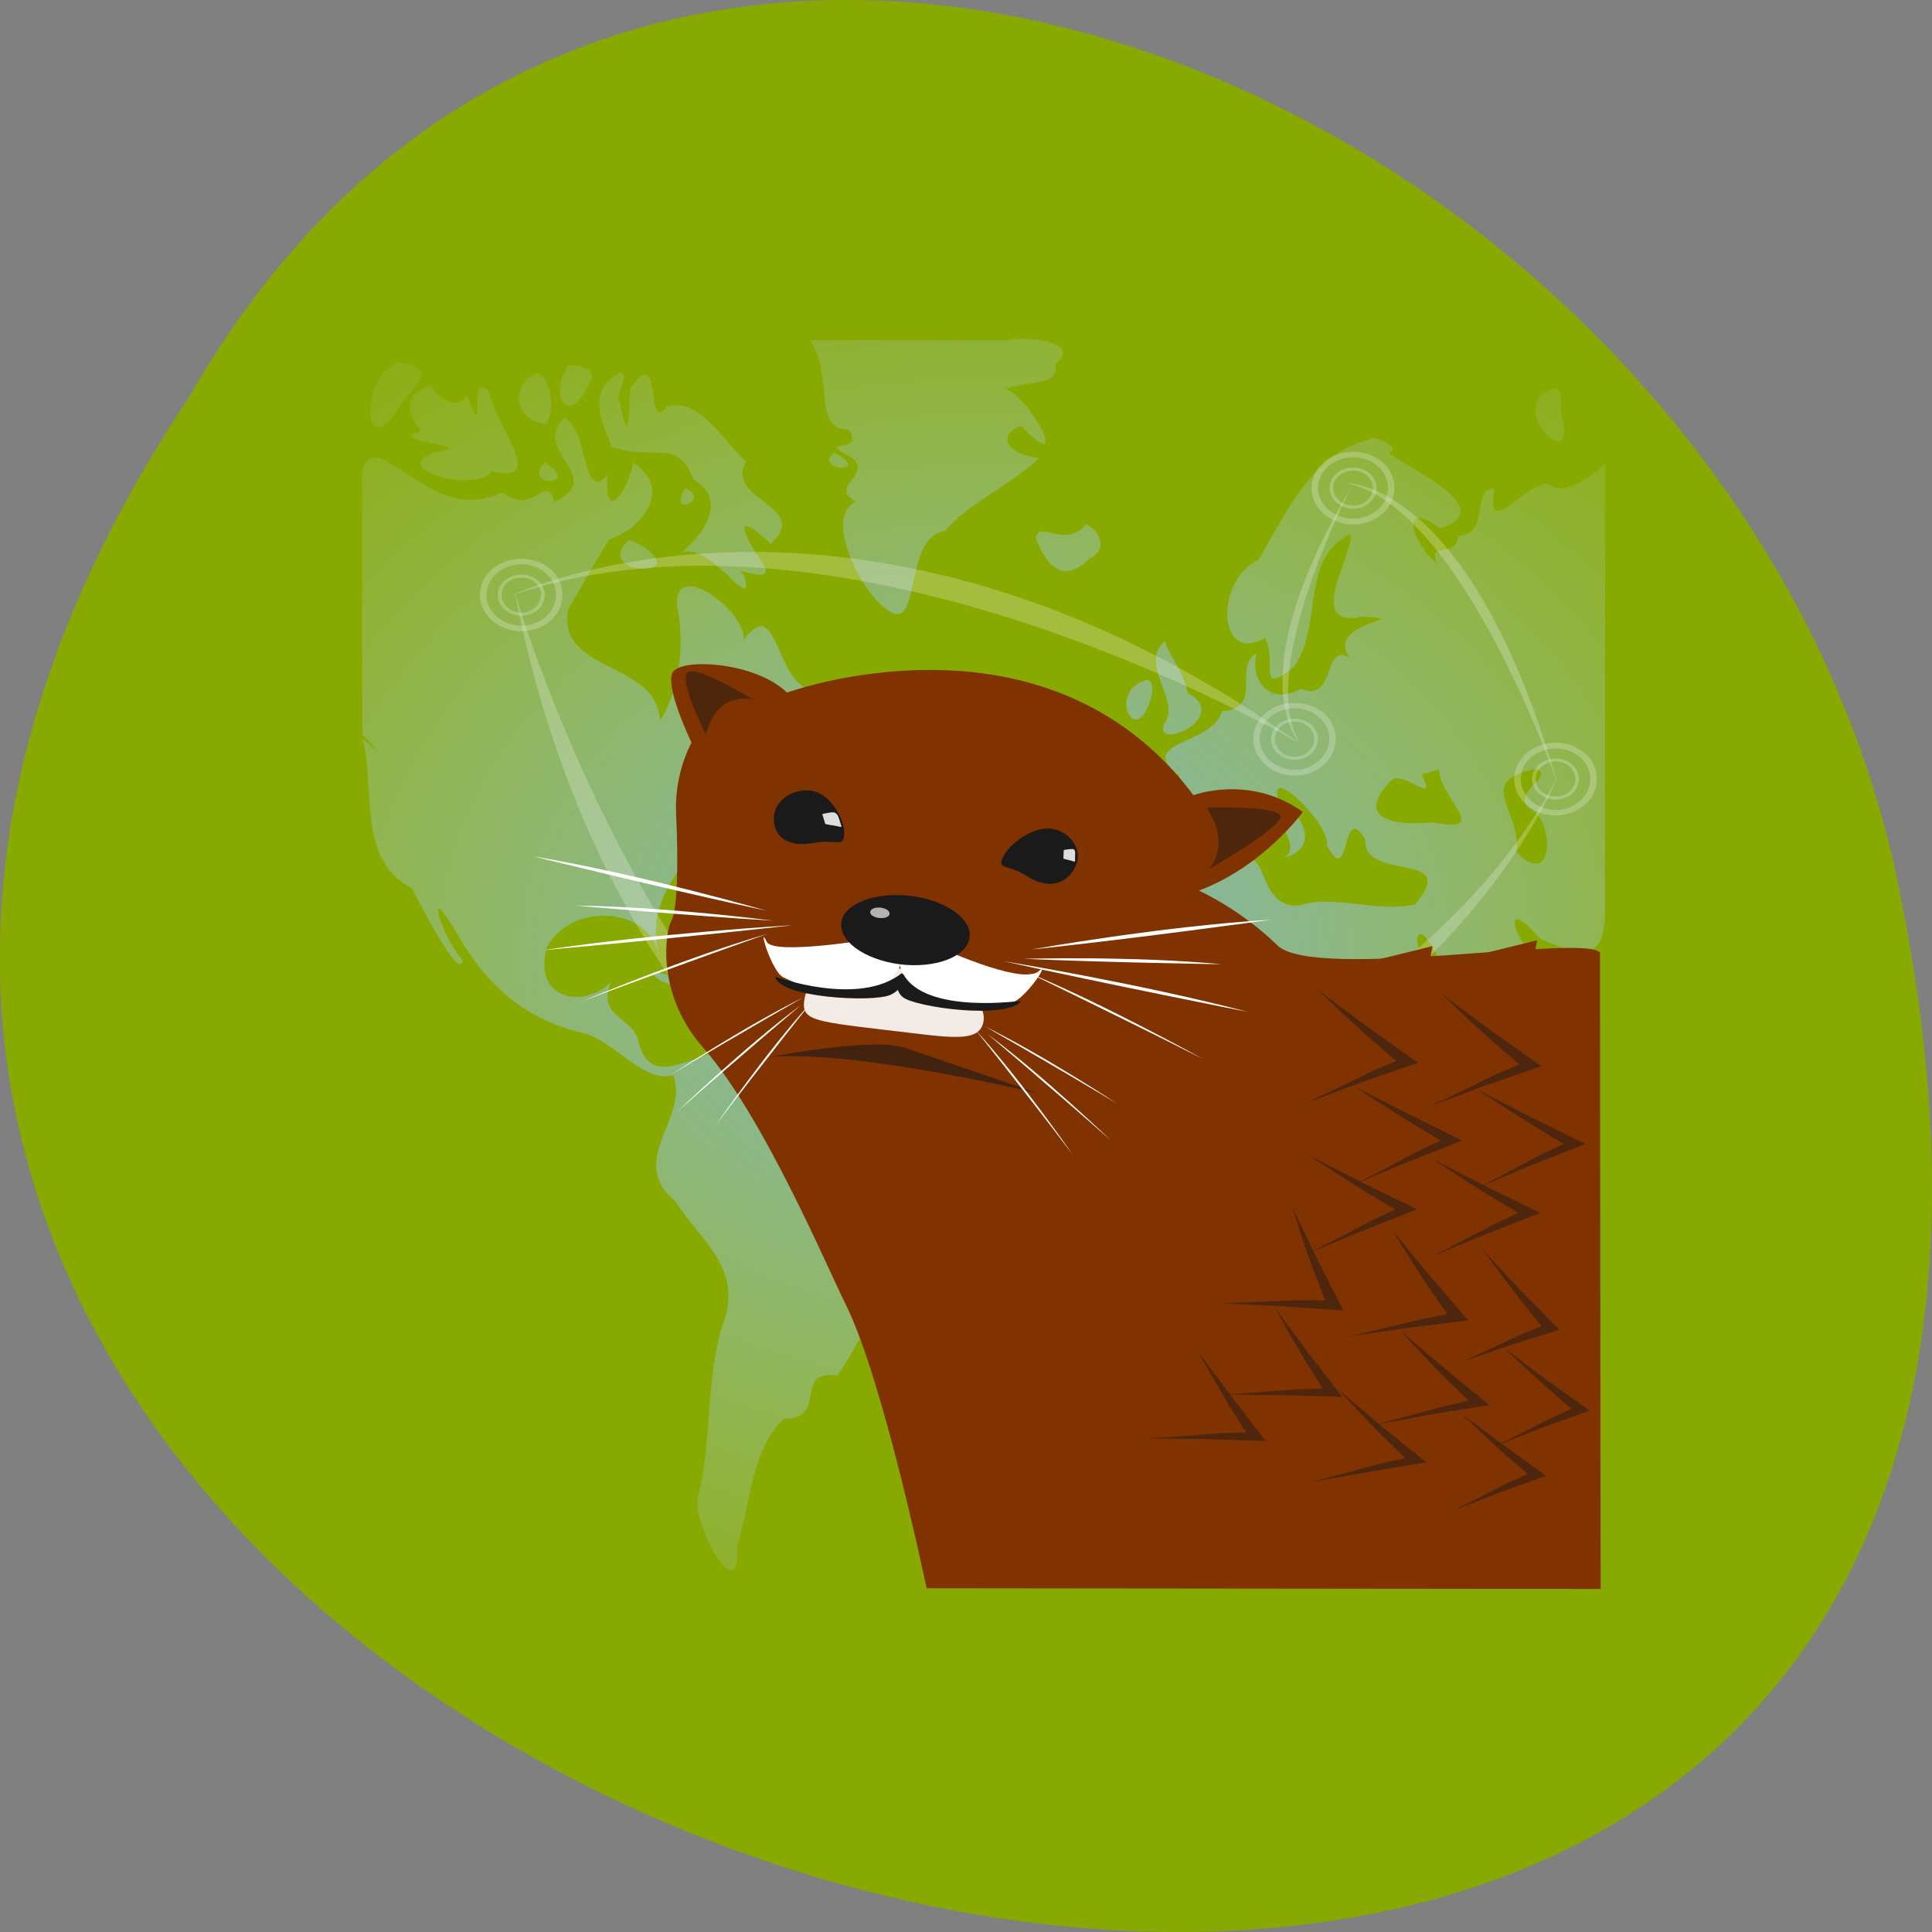 
<svg xmlns="http://www.w3.org/2000/svg" xmlns:xlink="http://www.w3.org/1999/xlink" width="22px" height="22px" viewBox="0 0 22 22" version="1.1">
<rect x="0" y="0" width="22" height="22" fill="#808080" stroke="none"/>
<defs>
<radialGradient id="radial0" gradientUnits="userSpaceOnUse" cx="63.98" cy="61.949" fx="63.98" fy="61.949" r="58.02" gradientTransform="matrix(0.184,0,0,0.145,-0.554,1.873)">
<stop offset="0" style="stop-color:rgb(48.235%,72.157%,94.118%);stop-opacity:0.8;"/>
<stop offset="1" style="stop-color:rgb(70.98%,83.529%,94.902%);stop-opacity:0.097;"/>
</radialGradient>
</defs>
<g id="surface1">
<path style=" stroke:none;fill-rule:nonzero;fill:rgb(53.333%,66.667%,0%);fill-opacity:1;" d="M 2.145 4.535 C -8.852 21.074 26.215 31.262 21.574 9.879 C 19.598 1.043 7.188 -4.316 2.145 4.535 Z M 2.145 4.535 "/>
<path style=" stroke:none;fill-rule:evenodd;fill:rgb(53.333%,66.667%,0%);fill-opacity:1;" d="M 4.109 3.879 L 18.23 3.879 L 18.23 18.082 L 4.109 18.082 Z M 4.109 3.879 "/>
<path style=" stroke:none;fill-rule:nonzero;fill:url(#radial0);" d="M 9.223 3.875 C 9.5 4.258 9.242 4.895 9.664 4.891 C 9.867 5.188 9.254 4.977 9.695 5.207 C 9.949 5.41 9.43 5.527 9.742 5.711 C 9.379 5.902 9.801 6.715 10.07 6.918 C 10.512 7.301 10.266 6.109 10.762 6.047 C 11.027 5.73 11.5 5.531 11.836 5.215 C 11.508 5.188 11.316 4.977 11.625 4.848 C 12.199 5.449 11.77 4.566 11.453 4.426 C 11.758 4.324 12.059 4.398 12.016 4.141 C 12.336 3.898 11.703 3.82 11.477 3.875 C 10.727 3.875 9.977 3.875 9.223 3.875 Z M 4.539 4.125 C 4.125 4.246 4.098 5.258 4.512 4.695 C 4.613 4.465 5.082 4.188 4.539 4.125 Z M 6.469 4.16 C 6.23 4.543 6.5 4.848 6.699 4.383 C 6.84 4.188 6.594 4.168 6.469 4.16 Z M 7.062 4.246 C 6.602 4.465 6.949 4.973 6.961 5.086 C 7.445 5.258 7.715 4.973 7.898 5.461 C 8.359 5.73 7.887 6.207 7.715 6.328 C 8.027 6.051 8.625 7.086 8.469 6.539 C 8.281 6.398 8.973 6.766 8.613 6.309 C 8.285 5.762 8.641 6.062 8.777 6.191 C 9.25 5.758 8.242 5.703 8.496 5.258 C 8.273 5.074 7.984 4.52 7.598 4.629 C 7.336 4.973 7.559 3.875 7.176 4.426 C 7.156 4.734 7.168 5.125 7.059 4.59 C 6.984 4.496 7.188 4.277 7.062 4.246 Z M 6.125 4.25 C 5.816 4.355 5.832 4.781 6.211 4.828 C 6.34 4.676 6.262 4.277 6.125 4.25 Z M 4.918 4.387 C 4.52 4.484 4.684 4.816 4.805 4.906 C 4.309 5.035 5.562 5.07 4.938 5.152 C 4.418 5.363 5.438 5.613 5.605 5.363 C 6.246 5.523 5.629 4.836 5.574 4.465 C 5.301 4.164 5.562 5.152 5.316 4.496 C 5.23 4.691 4.957 4.523 4.918 4.387 Z M 17.66 4.43 C 17.121 4.645 17.996 5.461 17.777 4.719 C 17.758 4.629 17.828 4.391 17.66 4.43 Z M 6.426 4.758 C 6.039 5.129 6.918 5.438 6.312 5.715 C 6.223 5.371 6.07 5.887 5.723 5.609 C 5.133 5.863 4.828 5.477 4.332 5.215 C 4.035 5.176 4.145 5.504 4.125 5.812 C 4.125 6.66 4.125 7.508 4.125 8.359 C 4.418 8.676 4.242 8.5 4.125 8.41 C 4.285 8.973 4.055 9.789 4.688 10.113 C 4.797 10.32 5.246 11.191 5.266 10.93 C 5.039 10.688 4.809 9.961 5.191 10.609 C 5.535 11.223 5.996 11.625 6.672 11.77 C 7.039 11.898 7.344 12.34 7.668 12.242 C 7.852 12.738 7.125 13.215 7.691 13.68 C 7.988 14.148 8.488 14.453 8.219 15.113 C 8.031 15.754 8.109 16.453 7.945 17.051 C 7.895 17.418 8.441 18.34 8.395 17.602 C 8.555 17.086 8.551 16.52 8.926 16.156 C 9.438 16.16 9.023 15.59 9.535 15.664 C 9.844 15.246 9.934 14.746 10.461 14.582 C 10.523 14.074 11.332 13.297 10.496 13.102 C 10.27 12.984 9.684 12.945 9.727 12.887 C 9.816 12.383 8.969 12.242 8.609 12.035 C 8.137 11.691 7.422 12.605 7.258 11.816 C 7.156 11.566 6.793 11.562 6.961 11.18 C 6.66 11.488 6.07 11.395 6.223 10.801 C 6.457 10.301 7.359 10.277 7.512 10.879 C 7.297 10.215 7.922 9.699 8.27 9.227 C 8.34 9 8.762 8.809 8.617 9.105 C 8.863 9.098 9.234 8.641 8.797 8.852 C 8.793 8.438 8.414 8.555 8.293 8.613 C 8.52 8.246 9.684 8.449 9.195 7.844 C 8.816 7.688 8.852 6.773 8.469 7.285 C 8.5 6.969 7.691 6.355 7.707 6.883 C 7.809 7.352 7.727 7.895 7.516 8.203 C 7.473 7.512 6.324 7.668 6.473 6.93 C 6.688 6.578 6.938 6.094 6.961 6.137 C 7.344 5.988 7.652 5.551 7.207 5.266 C 7.184 5.516 6.871 6.031 6.918 5.406 C 6.629 5.758 6.695 4.852 6.426 4.758 Z M 15.602 5 C 14.93 5.168 14.66 5.828 14.328 6.375 C 13.836 6.602 13.855 7.574 14.406 7.266 C 14.551 7.527 14.301 7.941 14.73 7.598 C 15.074 7.129 14.789 6.371 15.379 6.078 C 15.422 6.309 14.836 7.164 15.52 7.023 C 16.137 7.047 15.07 7.086 15.371 7.488 C 15.059 7.301 15.219 8.008 14.812 7.844 C 14.461 8.039 14.23 7.754 14.309 7.438 C 14.031 7.602 14.398 8.07 13.914 8.098 C 13.809 8.492 12.922 8.434 13.426 8.832 C 13.648 9.426 12.59 8.871 12.891 9.582 C 13.148 10.289 13.688 9.348 13.906 9.168 C 14.328 8.832 14.953 9.738 14.574 9.773 C 15 9.715 14.91 9.301 14.57 9.141 C 14.387 8.648 15.152 9.379 15.109 9.625 C 15.383 10.145 15.27 9.094 15.547 9.559 C 15.512 10.051 16.652 9.676 16.109 10.301 C 15.641 10.395 15.18 10.176 14.777 10.316 C 14.402 10.312 14.422 9.902 14.285 9.801 C 13.809 9.84 13.219 9.836 12.898 10.23 C 12.555 10.715 12.055 11.395 12.43 12.016 C 12.809 12.934 13.742 12.062 14.277 12.605 C 14.438 12.832 14.141 13.102 14.496 13.348 C 14.633 13.867 14.344 14.363 14.676 14.863 C 14.844 15.332 14.953 16.035 15.586 15.605 C 16.258 15.191 16.078 14.43 16.633 14.004 C 16.195 13.137 17.168 12.754 17.414 12.047 C 16.883 12.125 16.406 11.582 16.281 11.035 C 16.055 10.77 16.113 10.379 16.363 10.879 C 16.707 11.219 16.715 12.23 17.348 11.711 C 17.637 11.586 18.43 11.109 17.797 10.895 C 17.391 11.199 16.941 9.992 17.539 10.691 C 17.973 10.879 18.277 10.992 18.277 10.367 C 18.277 8.68 18.277 6.973 18.277 5.273 C 18.145 5.414 17.797 5.676 17.621 5.504 C 17.32 5.547 16.922 6.148 17.016 5.566 C 16.754 5.547 16.969 6.086 16.609 6.102 C 16.57 6.379 16.242 6.152 16.367 6.418 C 16.113 6.234 15.898 5.652 16.398 6.016 C 17.137 5.789 15.91 5.277 15.816 5.152 C 15.977 5.113 15.641 4.941 15.602 5 Z M 9.496 5.152 C 9.25 5.363 9.961 5.402 9.496 5.152 Z M 6.203 5.266 C 5.93 5.559 6.645 5.535 6.203 5.266 Z M 7.801 5.559 C 7.594 5.91 8.109 5.688 7.801 5.559 Z M 12.367 5.973 C 12.125 6.262 11.801 5.895 11.797 6.145 C 11.84 6.219 12.02 6.754 12.406 6.359 C 12.617 6.27 12.535 6.043 12.367 5.973 Z M 7.168 6.145 C 6.707 6.559 7.957 6.598 7.266 6.191 Z M 13.281 7.293 C 12.945 7.516 13.441 7.988 13.273 8.211 C 13.062 8.586 14.051 8.184 13.523 7.887 C 13.484 7.633 13.215 7.32 13.281 7.293 Z M 13.055 7.742 C 12.59 7.875 12.949 8.57 13.113 7.918 C 13.125 7.879 13.137 7.742 13.055 7.742 Z M 9.336 8.246 C 8.902 8.547 9.266 8.852 9.586 8.715 C 9.52 8.531 9.336 8.418 9.336 8.246 Z M 17.5 8.754 C 17.715 8.867 17.105 9.055 17.492 9.254 C 17.719 9.523 17.633 10.105 17.266 9.695 C 17.336 9.234 16.77 8.891 17.5 8.754 Z M 16.391 8.758 C 16.363 9.055 17.016 9.512 16.312 9.363 C 15.941 9.406 15.383 9.352 15.852 8.875 C 16 8.785 16.387 9.191 16.184 8.812 C 16.258 8.809 16.324 8.781 16.391 8.758 Z M 14.246 9.398 C 13.973 9.578 14.434 9.715 14.246 9.398 Z M 7.441 11.066 C 7.395 11.223 8.297 11.383 7.672 11.129 L 7.582 11.098 Z M 8.141 11.289 C 7.867 11.574 8.707 11.375 8.141 11.289 Z M 17.297 13.902 C 16.703 13.918 16.781 15.492 17.199 14.562 C 17.238 14.359 17.395 14.094 17.297 13.902 Z M 17.297 13.902 "/>
<path style=" stroke:none;fill-rule:nonzero;fill:rgb(97.647%,97.647%,97.647%);fill-opacity:0.251;" d="M 5.859 6.734 C 5.859 6.734 7.48 12.445 11.266 14.164 C 11.266 14.164 7.035 12.785 5.859 6.734 Z M 5.859 6.734 "/>
<path style=" stroke:none;fill-rule:nonzero;fill:rgb(97.647%,97.647%,97.647%);fill-opacity:0.251;" d="M 10.031 13.77 C 10.031 13.77 15.816 12.48 17.734 8.852 C 17.734 8.852 16.137 12.938 10.031 13.77 Z M 10.031 13.77 "/>
<path style=" stroke:none;fill-rule:nonzero;fill:rgb(50.196%,20%,0%);fill-opacity:1;" d="M 10.551 18.086 C 10.551 18.086 10.059 15.719 9.633 14.859 C 9.426 14.449 8.695 12.707 8.004 11.926 C 7.457 11.305 7.582 10.59 7.645 10.484 C 7.711 10.375 7.727 9.855 7.699 9.266 C 7.676 8.801 7.875 8.457 7.875 8.457 C 7.875 8.457 7.586 7.859 7.652 7.672 C 7.715 7.48 8.609 7.535 8.961 7.887 C 8.961 7.887 11.906 6.809 13.59 9.055 C 13.59 9.055 14.23 8.812 14.836 9.246 C 14.836 9.246 14.387 9.867 13.652 10.141 C 13.652 10.141 14.133 10.359 14.547 10.766 C 14.965 11.172 18.059 10.629 18.219 10.848 L 18.227 18.094 Z M 10.551 18.086 "/>
<path style=" stroke:none;fill-rule:nonzero;fill:rgb(10.196%,10.196%,10.196%);fill-opacity:1;" d="M 9.613 9.504 C 9.602 9.656 9.52 9.551 9.27 9.598 C 8.996 9.648 8.824 9.551 8.812 9.34 C 8.801 9.102 9.055 8.965 9.258 9.008 C 9.477 9.055 9.625 9.355 9.613 9.504 Z M 9.613 9.504 "/>
<path style=" stroke:none;fill-rule:nonzero;fill:rgb(100%,100%,100%);fill-opacity:0.851;" d="M 9.477 9.25 C 9.539 9.246 9.551 9.316 9.559 9.336 L 9.582 9.41 C 9.59 9.426 9.535 9.406 9.48 9.398 C 9.445 9.395 9.398 9.383 9.398 9.383 L 9.363 9.27 C 9.363 9.27 9.422 9.254 9.477 9.25 Z M 9.477 9.25 "/>
<path style=" stroke:none;fill-rule:nonzero;fill:rgb(10.196%,10.196%,10.196%);fill-opacity:1;" d="M 11.418 9.766 C 11.355 9.906 11.48 9.84 11.688 9.973 C 11.91 10.117 12.117 10.09 12.23 9.898 C 12.355 9.688 12.191 9.473 11.98 9.438 C 11.762 9.402 11.48 9.621 11.418 9.766 Z M 11.418 9.766 "/>
<path style=" stroke:none;fill-rule:nonzero;fill:rgb(100%,100%,100%);fill-opacity:0.851;" d="M 12.207 9.668 C 12.254 9.664 12.242 9.727 12.242 9.742 L 12.242 9.805 C 12.242 9.82 12.207 9.801 12.168 9.793 C 12.145 9.789 12.109 9.777 12.109 9.777 L 12.113 9.68 C 12.113 9.68 12.164 9.668 12.207 9.668 Z M 12.207 9.668 "/>
<path style=" stroke:none;fill-rule:nonzero;fill:rgb(100%,100%,100%);fill-opacity:1;" d="M 9.941 10.691 C 9.941 10.691 8.805 10.883 8.73 10.723 C 8.625 10.504 8.777 11.047 8.914 11.125 C 9.055 11.203 9.836 11.531 10.168 11.125 C 10.496 10.723 9.941 10.691 9.941 10.691 Z M 9.941 10.691 "/>
<path style=" stroke:none;fill-rule:nonzero;fill:rgb(100%,100%,100%);fill-opacity:1;" d="M 10.637 10.762 C 10.637 10.762 11.633 11.23 11.828 11.059 C 11.969 10.934 11.68 11.371 11.523 11.418 C 11.363 11.465 10.5 11.598 10.293 11.137 C 10.09 10.676 10.637 10.762 10.637 10.762 Z M 10.637 10.762 "/>
<path style=" stroke:none;fill-rule:nonzero;fill:rgb(10.196%,10.196%,10.196%);fill-opacity:1;" d="M 11.039 10.684 C 11.004 10.898 10.645 11.031 10.242 10.98 C 9.84 10.926 9.543 10.711 9.582 10.496 C 9.617 10.285 9.977 10.152 10.379 10.203 C 10.781 10.254 11.078 10.473 11.039 10.684 Z M 11.039 10.684 "/>
<path style=" stroke:none;fill-rule:nonzero;fill:rgb(69.804%,69.804%,69.804%);fill-opacity:1;" d="M 10.129 10.41 C 10.125 10.441 10.07 10.461 10.008 10.453 C 9.949 10.445 9.902 10.414 9.91 10.383 C 9.914 10.348 9.969 10.328 10.031 10.336 C 10.09 10.344 10.137 10.375 10.129 10.41 Z M 10.129 10.41 "/>
<path style=" stroke:none;fill-rule:nonzero;fill:rgb(100%,100%,100%);fill-opacity:0.902;" d="M 11.199 11.633 C 11.152 11.891 10.797 11.809 10.074 11.727 C 9.215 11.625 9.117 11.613 9.164 11.355 C 9.215 11.098 9.707 10.953 10.27 11.031 C 10.832 11.105 11.246 11.375 11.199 11.633 Z M 11.199 11.633 "/>
<path style=" stroke:none;fill-rule:nonzero;fill:rgb(10.196%,10.196%,10.196%);fill-opacity:1;" d="M 10.273 11.078 C 10.273 11.078 10.332 11.238 10.141 11.328 C 9.949 11.418 8.867 11.363 8.828 11.121 C 8.828 11.121 9.785 11.473 10.273 11.078 Z M 10.273 11.078 "/>
<path style=" stroke:none;fill-rule:nonzero;fill:rgb(10.196%,10.196%,10.196%);fill-opacity:1;" d="M 10.285 11.09 C 10.285 11.09 10.141 11.23 10.277 11.352 C 10.41 11.469 11.469 11.617 11.633 11.395 C 11.633 11.395 10.535 11.555 10.285 11.09 Z M 10.285 11.09 "/>
<path style=" stroke:none;fill-rule:nonzero;fill:rgb(10.196%,10.196%,10.196%);fill-opacity:0.6;" d="M 8.777 12.035 C 8.777 12.035 9.941 11.805 10.312 11.934 C 10.688 12.062 11.832 12.453 11.832 12.453 C 11.832 12.453 9.789 11.957 8.777 12.035 Z M 8.777 12.035 "/>
<path style=" stroke:none;fill-rule:nonzero;fill:rgb(10.196%,10.196%,10.196%);fill-opacity:0.502;" d="M 15.012 11.277 L 15.309 11.559 L 15.59 11.816 L 15.898 12.082 L 15.621 12.199 L 15.238 12.387 L 14.867 12.562 L 15.504 12.324 L 16.148 12.102 L 15.574 11.695 Z M 15.012 11.277 "/>
<path style=" stroke:none;fill-rule:nonzero;fill:rgb(10.196%,10.196%,10.196%);fill-opacity:0.502;" d="M 15.422 12.371 L 15.754 12.586 L 16.066 12.785 L 16.406 12.988 L 16.145 13.109 L 15.785 13.301 L 15.438 13.48 L 16.039 13.227 L 16.652 12.988 L 16.035 12.684 Z M 15.422 12.371 "/>
<path style=" stroke:none;fill-rule:nonzero;fill:rgb(10.196%,10.196%,10.196%);fill-opacity:0.502;" d="M 14.906 13.156 L 15.234 13.371 L 15.547 13.57 L 15.887 13.773 L 15.625 13.895 L 15.27 14.082 L 14.918 14.262 L 15.523 14.012 L 16.137 13.77 L 15.516 13.469 Z M 14.906 13.156 "/>
<path style=" stroke:none;fill-rule:nonzero;fill:rgb(10.196%,10.196%,10.196%);fill-opacity:0.502;" d="M 14.715 13.746 L 14.832 14.113 L 14.953 14.453 L 15.09 14.809 L 14.777 14.805 L 14.34 14.824 L 13.914 14.84 L 14.605 14.875 L 15.297 14.922 L 15 14.34 Z M 14.715 13.746 "/>
<path style=" stroke:none;fill-rule:nonzero;fill:rgb(10.196%,10.196%,10.196%);fill-opacity:0.502;" d="M 14.512 14.883 L 14.691 15.203 L 14.867 15.5 L 15.062 15.812 L 14.766 15.82 L 14.348 15.852 L 13.941 15.879 L 14.613 15.887 L 15.285 15.906 L 14.891 15.398 Z M 14.512 14.883 "/>
<path style=" stroke:none;fill-rule:nonzero;fill:rgb(10.196%,10.196%,10.196%);fill-opacity:0.502;" d="M 13.637 15.383 L 13.82 15.703 L 13.992 16 L 14.191 16.312 L 13.891 16.32 L 13.477 16.352 L 13.07 16.379 L 13.738 16.387 L 14.414 16.41 L 14.02 15.898 Z M 13.637 15.383 "/>
<path style=" stroke:none;fill-rule:nonzero;fill:rgb(10.196%,10.196%,10.196%);fill-opacity:0.502;" d="M 16.414 11.316 L 16.711 11.598 L 16.992 11.855 L 17.301 12.121 L 17.023 12.238 L 16.641 12.426 L 16.27 12.602 L 16.906 12.363 L 17.551 12.141 L 16.977 11.734 Z M 16.414 11.316 "/>
<path style=" stroke:none;fill-rule:nonzero;fill:rgb(10.196%,10.196%,10.196%);fill-opacity:0.502;" d="M 16.824 12.41 L 17.156 12.625 L 17.469 12.824 L 17.805 13.027 L 17.543 13.148 L 17.188 13.34 L 16.84 13.52 L 17.441 13.266 L 18.055 13.027 L 17.438 12.723 Z M 16.824 12.41 "/>
<path style=" stroke:none;fill-rule:nonzero;fill:rgb(10.196%,10.196%,10.196%);fill-opacity:0.502;" d="M 16.309 13.195 L 16.637 13.41 L 16.949 13.609 L 17.289 13.812 L 17.027 13.934 L 16.668 14.121 L 16.32 14.301 L 16.926 14.051 L 17.539 13.812 L 16.918 13.508 Z M 16.309 13.195 "/>
<path style=" stroke:none;fill-rule:nonzero;fill:rgb(10.196%,10.196%,10.196%);fill-opacity:0.502;" d="M 15.848 14 L 16.059 14.336 L 16.258 14.645 L 16.484 14.965 L 16.18 15.023 L 15.758 15.125 L 15.348 15.219 L 16.031 15.121 L 16.719 15.035 L 16.277 14.523 Z M 15.848 14 "/>
<path style=" stroke:none;fill-rule:nonzero;fill:rgb(10.196%,10.196%,10.196%);fill-opacity:0.502;" d="M 15.941 15.148 L 16.199 15.426 L 16.449 15.684 L 16.723 15.949 L 16.434 16.016 L 16.031 16.125 L 15.645 16.227 L 16.301 16.105 L 16.961 16 L 16.445 15.578 Z M 15.941 15.148 "/>
<path style=" stroke:none;fill-rule:nonzero;fill:rgb(10.196%,10.196%,10.196%);fill-opacity:0.502;" d="M 15.219 15.801 L 15.48 16.082 L 15.727 16.336 L 16 16.602 L 15.711 16.668 L 15.312 16.777 L 14.922 16.879 L 15.578 16.762 L 16.242 16.652 L 15.723 16.234 Z M 15.219 15.801 "/>
<path style=" stroke:none;fill-rule:nonzero;fill:rgb(50.196%,20%,0%);fill-opacity:1;" d="M 15.297 11.012 L 15.609 10.984 L 15.898 10.949 L 16.203 10.906 L 16.18 11.133 L 16.16 11.457 L 16.141 11.77 L 16.223 11.27 L 16.312 10.773 L 15.809 10.898 Z M 15.297 11.012 "/>
<path style=" stroke:none;fill-rule:nonzero;fill:rgb(50.196%,20%,0%);fill-opacity:1;" d="M 16.488 10.945 L 16.797 10.918 L 17.086 10.887 L 17.391 10.844 L 17.367 11.07 L 17.352 11.391 L 17.328 11.703 L 17.41 11.203 L 17.504 10.707 L 16.996 10.832 Z M 16.488 10.945 "/>
<path style=" stroke:none;fill-rule:nonzero;fill:rgb(10.196%,10.196%,10.196%);fill-opacity:0.502;" d="M 16.887 14.234 L 17.109 14.535 L 17.32 14.812 L 17.555 15.102 L 17.312 15.199 L 16.98 15.355 L 16.656 15.504 L 17.203 15.316 L 17.758 15.141 L 17.316 14.695 Z M 16.887 14.234 "/>
<path style=" stroke:none;fill-rule:nonzero;fill:rgb(10.196%,10.196%,10.196%);fill-opacity:0.502;" d="M 17.133 15.352 L 17.387 15.594 L 17.633 15.816 L 17.895 16.043 L 17.668 16.145 L 17.355 16.305 L 17.047 16.457 L 17.57 16.254 L 18.102 16.062 L 17.613 15.715 Z M 17.133 15.352 "/>
<path style=" stroke:none;fill-rule:nonzero;fill:rgb(10.196%,10.196%,10.196%);fill-opacity:0.502;" d="M 16.637 16.094 L 16.891 16.336 L 17.133 16.559 L 17.398 16.785 L 17.168 16.887 L 16.855 17.047 L 16.551 17.199 L 17.074 16.996 L 17.605 16.805 L 17.117 16.453 Z M 16.637 16.094 "/>
<path style=" stroke:none;fill-rule:nonzero;fill:rgb(18.039%,12.157%,8.235%);fill-opacity:0.6;" d="M 8.574 7.965 C 8.574 7.965 7.941 7.574 7.832 7.656 C 7.719 7.738 8.039 8.367 8.039 8.367 C 8.039 8.367 8.121 7.883 8.574 7.965 Z M 8.574 7.965 "/>
<path style=" stroke:none;fill-rule:nonzero;fill:rgb(18.039%,12.157%,8.235%);fill-opacity:0.6;" d="M 13.77 9.895 C 13.77 9.895 14.629 9.406 14.578 9.289 C 14.531 9.172 13.734 9.195 13.734 9.195 C 13.734 9.195 14.027 9.562 13.77 9.895 Z M 13.77 9.895 "/>
<path style=" stroke:none;fill-rule:nonzero;fill:rgb(100%,100%,100%);fill-opacity:1;" d="M 9.031 10.535 C 9.031 10.535 7.473 10.625 6.184 10.82 C 6.184 10.82 7.801 10.676 9.031 10.535 Z M 9.031 10.535 "/>
<path style=" stroke:none;fill-rule:nonzero;fill:rgb(100%,100%,100%);fill-opacity:1;" d="M 8.801 10.484 C 8.801 10.484 7.586 10.324 6.559 10.312 C 6.559 10.312 7.828 10.426 8.801 10.484 Z M 8.801 10.484 "/>
<path style=" stroke:none;fill-rule:nonzero;fill:rgb(100%,100%,100%);fill-opacity:1;" d="M 8.742 10.633 C 8.742 10.633 7.762 10.977 6.617 11.406 C 6.617 11.406 7.82 10.898 8.742 10.633 Z M 8.742 10.633 "/>
<path style=" stroke:none;fill-rule:nonzero;fill:rgb(100%,100%,100%);fill-opacity:1;" d="M 9.145 11.359 C 9.145 11.359 8.449 11.754 7.641 12.238 C 7.641 12.238 8.48 11.688 9.145 11.359 Z M 9.145 11.359 "/>
<path style=" stroke:none;fill-rule:nonzero;fill:rgb(100%,100%,100%);fill-opacity:1;" d="M 9.121 11.445 C 9.121 11.445 8.465 11.996 7.711 12.66 C 7.711 12.66 8.48 11.918 9.121 11.445 Z M 9.121 11.445 "/>
<path style=" stroke:none;fill-rule:nonzero;fill:rgb(100%,100%,100%);fill-opacity:1;" d="M 9.254 11.395 C 9.254 11.395 8.734 12.043 8.145 12.82 C 8.145 12.82 8.734 11.965 9.254 11.395 Z M 9.254 11.395 "/>
<path style=" stroke:none;fill-rule:nonzero;fill:rgb(100%,100%,100%);fill-opacity:1;" d="M 8.73 10.371 C 8.73 10.371 7.305 9.957 6.066 9.75 C 6.066 9.75 7.57 10.121 8.73 10.371 Z M 8.73 10.371 "/>
<path style=" stroke:none;fill-rule:nonzero;fill:rgb(100%,100%,100%);fill-opacity:1;" d="M 11.426 10.945 C 11.426 10.945 12.961 11.195 14.211 11.523 C 14.211 11.523 12.625 11.211 11.426 10.945 Z M 11.426 10.945 "/>
<path style=" stroke:none;fill-rule:nonzero;fill:rgb(100%,100%,100%);fill-opacity:1;" d="M 11.656 10.918 C 11.656 10.918 12.887 10.883 13.91 10.98 C 13.91 10.98 12.633 10.961 11.656 10.918 Z M 11.656 10.918 "/>
<path style=" stroke:none;fill-rule:nonzero;fill:rgb(100%,100%,100%);fill-opacity:1;" d="M 11.695 11.07 C 11.695 11.07 12.621 11.516 13.699 12.059 C 13.699 12.059 12.574 11.434 11.695 11.07 Z M 11.695 11.07 "/>
<path style=" stroke:none;fill-rule:nonzero;fill:rgb(100%,100%,100%);fill-opacity:1;" d="M 11.746 10.812 C 11.746 10.812 13.219 10.547 14.477 10.473 C 14.477 10.473 12.93 10.688 11.746 10.812 Z M 11.746 10.812 "/>
<path style=" stroke:none;fill-rule:nonzero;fill:rgb(100%,100%,100%);fill-opacity:1;" d="M 11.215 11.688 C 11.215 11.688 11.91 12.082 12.719 12.566 C 12.719 12.566 11.883 12.016 11.215 11.688 Z M 11.215 11.688 "/>
<path style=" stroke:none;fill-rule:nonzero;fill:rgb(100%,100%,100%);fill-opacity:1;" d="M 11.242 11.773 C 11.242 11.773 11.898 12.324 12.652 12.988 C 12.652 12.988 11.879 12.246 11.242 11.773 Z M 11.242 11.773 "/>
<path style=" stroke:none;fill-rule:nonzero;fill:rgb(100%,100%,100%);fill-opacity:1;" d="M 11.105 11.723 C 11.105 11.723 11.625 12.371 12.215 13.148 C 12.215 13.148 11.625 12.293 11.105 11.723 Z M 11.105 11.723 "/>
<path style=" stroke:none;fill-rule:nonzero;fill:rgb(97.647%,97.647%,97.647%);fill-opacity:0.251;" d="M 14.809 8.473 C 14.809 8.473 9.707 5.449 5.824 6.781 C 5.824 6.781 9.785 4.898 14.809 8.473 Z M 14.809 8.473 "/>
<path style=" stroke:none;fill-rule:nonzero;fill:rgb(97.647%,97.647%,97.647%);fill-opacity:0.251;" d="M 5.938 6.363 C 5.68 6.363 5.465 6.543 5.465 6.773 C 5.465 7.004 5.68 7.188 5.938 7.188 C 6.199 7.188 6.406 7.004 6.406 6.773 C 6.406 6.543 6.199 6.363 5.938 6.363 Z M 5.938 6.426 C 6.156 6.426 6.332 6.582 6.332 6.773 C 6.332 6.965 6.156 7.125 5.938 7.125 C 5.719 7.125 5.539 6.965 5.539 6.773 C 5.539 6.582 5.719 6.426 5.938 6.426 Z M 5.938 6.426 "/>
<path style=" stroke:none;fill-rule:nonzero;fill:rgb(97.647%,97.647%,97.647%);fill-opacity:0.251;" d="M 5.938 6.543 C 5.789 6.543 5.668 6.645 5.668 6.773 C 5.668 6.906 5.789 7.012 5.938 7.012 C 6.086 7.012 6.203 6.906 6.203 6.773 C 6.203 6.645 6.086 6.543 5.938 6.543 Z M 5.938 6.578 C 6.062 6.578 6.16 6.664 6.16 6.773 C 6.16 6.883 6.062 6.977 5.938 6.977 C 5.812 6.977 5.711 6.883 5.711 6.773 C 5.711 6.664 5.812 6.578 5.938 6.578 Z M 5.938 6.578 "/>
<path style=" stroke:none;fill-rule:nonzero;fill:rgb(97.647%,97.647%,97.647%);fill-opacity:0.251;" d="M 14.742 8.004 C 14.484 8.004 14.27 8.184 14.27 8.414 C 14.27 8.645 14.484 8.832 14.742 8.832 C 15.004 8.832 15.211 8.645 15.211 8.414 C 15.211 8.184 15.004 8.004 14.742 8.004 Z M 14.742 8.066 C 14.961 8.066 15.137 8.223 15.137 8.414 C 15.137 8.605 14.961 8.766 14.742 8.766 C 14.523 8.766 14.344 8.605 14.344 8.414 C 14.344 8.223 14.523 8.066 14.742 8.066 Z M 14.742 8.066 "/>
<path style=" stroke:none;fill-rule:nonzero;fill:rgb(97.647%,97.647%,97.647%);fill-opacity:0.251;" d="M 14.742 8.184 C 14.594 8.184 14.473 8.285 14.473 8.414 C 14.473 8.547 14.594 8.652 14.742 8.652 C 14.891 8.652 15.008 8.547 15.008 8.414 C 15.008 8.285 14.891 8.184 14.742 8.184 Z M 14.742 8.219 C 14.867 8.219 14.965 8.305 14.965 8.414 C 14.965 8.523 14.867 8.617 14.742 8.617 C 14.617 8.617 14.516 8.523 14.516 8.414 C 14.516 8.305 14.617 8.219 14.742 8.219 Z M 14.742 8.219 "/>
<path style=" stroke:none;fill-rule:nonzero;fill:rgb(97.647%,97.647%,97.647%);fill-opacity:0.251;" d="M 17.715 8.457 C 17.457 8.457 17.242 8.641 17.242 8.871 C 17.242 9.098 17.457 9.285 17.715 9.285 C 17.977 9.285 18.184 9.098 18.184 8.871 C 18.184 8.641 17.977 8.457 17.715 8.457 Z M 17.715 8.523 C 17.934 8.523 18.109 8.676 18.109 8.871 C 18.109 9.062 17.934 9.223 17.715 9.223 C 17.496 9.223 17.316 9.062 17.316 8.871 C 17.316 8.676 17.496 8.523 17.715 8.523 Z M 17.715 8.523 "/>
<path style=" stroke:none;fill-rule:nonzero;fill:rgb(97.647%,97.647%,97.647%);fill-opacity:0.251;" d="M 17.715 8.637 C 17.566 8.637 17.445 8.742 17.445 8.871 C 17.445 9 17.566 9.105 17.715 9.105 C 17.863 9.105 17.98 9 17.98 8.871 C 17.98 8.742 17.863 8.637 17.715 8.637 Z M 17.715 8.672 C 17.84 8.672 17.938 8.762 17.938 8.871 C 17.938 8.98 17.84 9.07 17.715 9.07 C 17.59 9.07 17.488 8.98 17.488 8.871 C 17.488 8.762 17.59 8.672 17.715 8.672 Z M 17.715 8.672 "/>
<path style=" stroke:none;fill-rule:nonzero;fill:rgb(97.647%,97.647%,97.647%);fill-opacity:0.251;" d="M 17.738 8.93 C 17.738 8.93 16.645 5.758 15.324 5.5 C 15.324 5.5 16.742 5.449 17.738 8.93 Z M 17.738 8.93 "/>
<path style=" stroke:none;fill-rule:nonzero;fill:rgb(97.647%,97.647%,97.647%);fill-opacity:0.251;" d="M 15.41 5.145 C 15.148 5.145 14.934 5.324 14.934 5.555 C 14.934 5.785 15.148 5.973 15.41 5.973 C 15.668 5.973 15.879 5.785 15.879 5.555 C 15.879 5.324 15.668 5.145 15.41 5.145 Z M 15.41 5.207 C 15.629 5.207 15.805 5.363 15.805 5.555 C 15.805 5.746 15.629 5.906 15.41 5.906 C 15.191 5.906 15.008 5.746 15.008 5.555 C 15.008 5.363 15.191 5.207 15.41 5.207 Z M 15.41 5.207 "/>
<path style=" stroke:none;fill-rule:nonzero;fill:rgb(97.647%,97.647%,97.647%);fill-opacity:0.251;" d="M 15.41 5.324 C 15.262 5.324 15.141 5.426 15.141 5.555 C 15.141 5.688 15.262 5.793 15.41 5.793 C 15.555 5.793 15.676 5.688 15.676 5.555 C 15.676 5.426 15.555 5.324 15.41 5.324 Z M 15.41 5.359 C 15.531 5.359 15.633 5.445 15.633 5.555 C 15.633 5.664 15.531 5.758 15.41 5.758 C 15.285 5.758 15.18 5.664 15.18 5.555 C 15.18 5.445 15.285 5.359 15.41 5.359 Z M 15.41 5.359 "/>
<path style=" stroke:none;fill-rule:nonzero;fill:rgb(97.647%,97.647%,97.647%);fill-opacity:0.251;" d="M 15.398 5.527 C 15.398 5.527 14.281 7.66 14.809 8.469 C 14.809 8.469 14.07 7.762 15.398 5.527 Z M 15.398 5.527 "/>
</g>
</svg>
